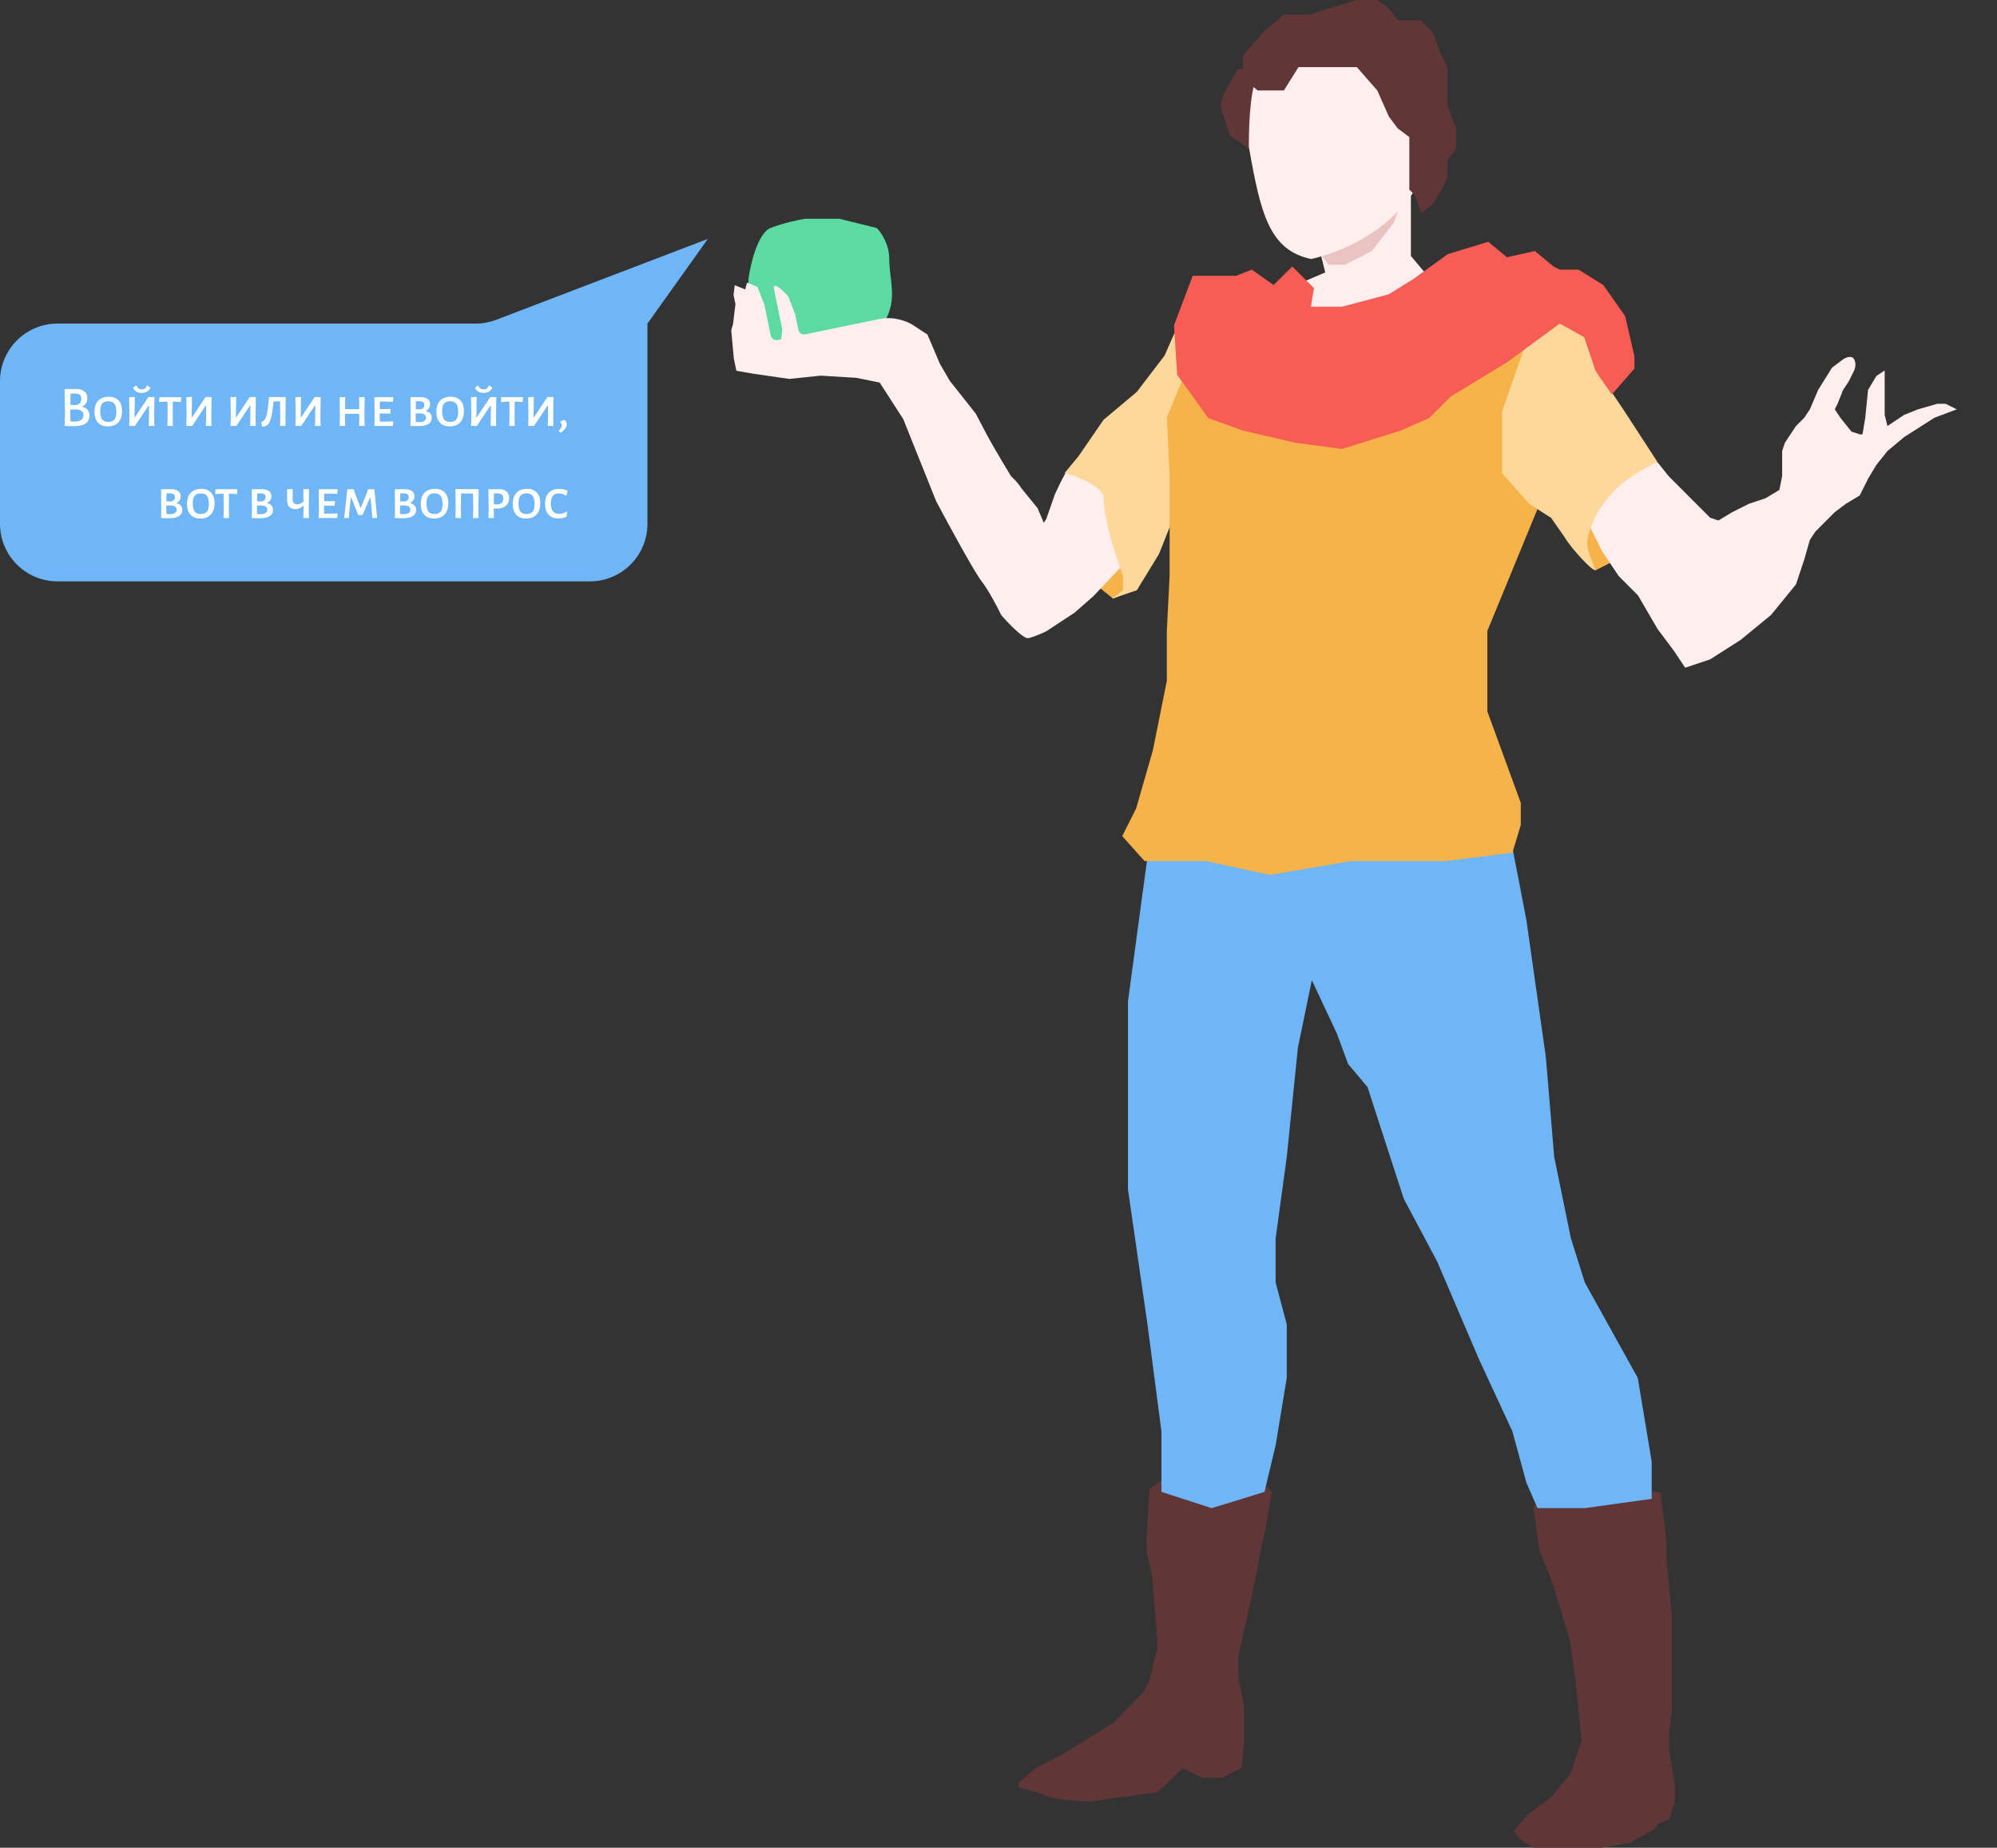 <svg width="347" height="321" viewBox="0 0 347 321" fill="none" xmlns="http://www.w3.org/2000/svg">
<rect x="0" y="0" width="347" height="321" fill="#333333" stroke="none"/>
<path d="M112.503 91C112.503 96.523 108.025 101 102.503 101H10C4.477 101 0 96.523 0 91V66.213C0 60.69 4.477 56.213 10 56.213H82.654C83.874 56.213 85.084 55.989 86.224 55.554L123 41.5L112.503 56.213V91Z" fill="#6EB6F5"/>
<path d="M14.22 70.66C14.667 70.753 14.997 70.93 15.21 71.19C15.43 71.443 15.54 71.78 15.54 72.2C15.54 73.427 14.623 74.04 12.79 74.04C12.157 74.04 11.637 74.027 11.23 74H11.22L11.29 72.07L11.22 67.58L13.22 67.57C13.84 67.57 14.32 67.707 14.66 67.98C15.007 68.247 15.18 68.637 15.18 69.15C15.18 69.51 15.097 69.82 14.93 70.08C14.763 70.333 14.527 70.527 14.22 70.66ZM14.12 69.27C14.12 68.95 14.03 68.72 13.85 68.58C13.67 68.44 13.367 68.37 12.94 68.37H12.26L12.23 70.34L13.26 70.37C13.553 70.297 13.77 70.173 13.91 70C14.05 69.82 14.12 69.577 14.12 69.27ZM12.96 73.24C13.453 73.24 13.833 73.147 14.1 72.96C14.367 72.773 14.5 72.5 14.5 72.14C14.5 71.567 14.13 71.23 13.39 71.13L12.22 71.14L12.21 71.98L12.24 73.21C12.5 73.23 12.74 73.24 12.96 73.24ZM18.901 68.92C19.635 68.92 20.201 69.137 20.602 69.57C21.008 69.997 21.212 70.6 21.212 71.38C21.212 72.247 20.995 72.913 20.561 73.38C20.135 73.847 19.525 74.08 18.732 74.08C17.991 74.08 17.422 73.86 17.021 73.42C16.622 72.98 16.422 72.357 16.422 71.55C16.422 70.71 16.635 70.063 17.061 69.61C17.495 69.15 18.108 68.92 18.901 68.92ZM18.811 69.71C18.331 69.71 17.978 69.847 17.752 70.12C17.532 70.387 17.422 70.823 17.422 71.43C17.422 72.103 17.532 72.583 17.752 72.87C17.971 73.157 18.322 73.3 18.802 73.3C19.288 73.3 19.645 73.167 19.872 72.9C20.098 72.627 20.212 72.183 20.212 71.57C20.212 70.903 20.102 70.427 19.881 70.14C19.662 69.853 19.305 69.71 18.811 69.71ZM26.148 67.35C26.028 67.637 25.831 67.86 25.558 68.02C25.291 68.18 24.978 68.26 24.618 68.26C24.258 68.26 23.948 68.183 23.688 68.03C23.434 67.87 23.241 67.643 23.108 67.35L23.628 66.99H23.748C23.814 67.217 23.918 67.383 24.058 67.49C24.204 67.59 24.398 67.64 24.638 67.64C24.878 67.64 25.064 67.593 25.198 67.5C25.331 67.4 25.438 67.23 25.518 66.99H25.628L26.148 67.35ZM22.488 72.5L22.438 69L23.428 68.95L23.368 72.5H23.438L25.788 68.97H26.838L26.788 72.41L26.818 74H25.838L25.888 72.5V70.47H25.808L23.458 74H22.438L22.488 72.5ZM31.484 69.07L31.424 69.84L30.454 69.77H30.034L30.014 72.41L30.044 74H29.084L29.124 72.5L29.104 69.77H28.694L27.704 69.84L27.634 69.76L27.704 68.99H31.434L31.484 69.07ZM32.419 72.5L32.369 69L33.359 68.95L33.299 72.5H33.369L35.719 68.97H36.769L36.719 72.41L36.749 74H35.769L35.819 72.5V70.47H35.739L33.389 74H32.369L32.419 72.5ZM40.105 72.5L40.055 69L41.045 68.95L40.985 72.5H41.055L43.405 68.97H44.455L44.405 72.41L44.435 74H43.455L43.505 72.5V70.47H43.425L41.075 74H40.055L40.105 72.5ZM49.599 72.41L49.629 74H48.649L48.699 72.5L48.659 69.72H47.539L47.499 70.07C47.392 71.097 47.269 71.89 47.129 72.45C46.995 73.01 46.825 73.417 46.619 73.67C46.419 73.917 46.152 74.06 45.819 74.1L45.549 74.12L45.379 73.32C45.645 73.247 45.855 73.103 46.009 72.89C46.162 72.67 46.289 72.33 46.389 71.87C46.489 71.41 46.579 70.75 46.659 69.89L46.749 68.99L46.739 68.97H49.649L49.599 72.41ZM51.374 72.5L51.324 69L52.314 68.95L52.254 72.5H52.324L54.674 68.97H55.724L55.674 72.41L55.704 74H54.724L54.774 72.5V70.47H54.694L52.344 74H51.324L51.374 72.5ZM63.32 72.41L63.36 74H62.4L62.43 72.5L62.42 71.9L61.13 71.89L59.95 71.91L59.94 72.41L59.98 74H59.02L59.06 72.5L59.02 68.99H59.99L59.96 71.07L61.2 71.09L62.42 71.08L62.4 68.99H63.37L63.32 72.41ZM68.275 73.2L68.345 73.27L68.265 74H65.055L65.095 72.5L65.055 68.99H68.295L68.355 69.07L68.285 69.8L67.015 69.75L66.015 69.76L65.995 71.06L66.955 71.07L67.825 71.04L67.875 71.12L67.815 71.86L66.875 71.83L65.985 71.84L65.975 72.41L65.995 73.23L66.925 73.24L68.275 73.2ZM73.935 71.4C74.655 71.553 75.015 71.947 75.015 72.58C75.015 73.547 74.238 74.03 72.685 74.03C72.211 74.03 71.755 74.02 71.315 74L71.355 72.5L71.315 68.99L73.075 68.98C73.595 68.98 74.001 69.087 74.295 69.3C74.588 69.513 74.735 69.82 74.735 70.22C74.735 70.493 74.665 70.733 74.525 70.94C74.385 71.14 74.188 71.293 73.935 71.4ZM73.735 70.35C73.735 70.117 73.658 69.95 73.505 69.85C73.351 69.75 73.098 69.7 72.745 69.7H72.265L72.245 71.09L73.065 71.12C73.291 71.067 73.458 70.98 73.565 70.86C73.678 70.74 73.735 70.57 73.735 70.35ZM72.835 73.33C73.221 73.33 73.515 73.263 73.715 73.13C73.921 72.997 74.025 72.8 74.025 72.54C74.025 72.333 73.955 72.173 73.815 72.06C73.675 71.94 73.461 71.857 73.175 71.81L72.235 71.82L72.225 72.41L72.245 73.3C72.458 73.32 72.655 73.33 72.835 73.33ZM78.306 68.92C79.039 68.92 79.606 69.137 80.006 69.57C80.412 69.997 80.616 70.6 80.616 71.38C80.616 72.247 80.399 72.913 79.966 73.38C79.539 73.847 78.929 74.08 78.136 74.08C77.396 74.08 76.826 73.86 76.426 73.42C76.026 72.98 75.826 72.357 75.826 71.55C75.826 70.71 76.039 70.063 76.466 69.61C76.899 69.15 77.512 68.92 78.306 68.92ZM78.216 69.71C77.736 69.71 77.382 69.847 77.156 70.12C76.936 70.387 76.826 70.823 76.826 71.43C76.826 72.103 76.936 72.583 77.156 72.87C77.376 73.157 77.726 73.3 78.206 73.3C78.692 73.3 79.049 73.167 79.276 72.9C79.502 72.627 79.616 72.183 79.616 71.57C79.616 70.903 79.506 70.427 79.286 70.14C79.066 69.853 78.709 69.71 78.216 69.71ZM85.552 67.35C85.432 67.637 85.235 67.86 84.962 68.02C84.695 68.18 84.382 68.26 84.022 68.26C83.662 68.26 83.352 68.183 83.092 68.03C82.839 67.87 82.645 67.643 82.512 67.35L83.032 66.99H83.152C83.219 67.217 83.322 67.383 83.462 67.49C83.609 67.59 83.802 67.64 84.042 67.64C84.282 67.64 84.469 67.593 84.602 67.5C84.735 67.4 84.842 67.23 84.922 66.99H85.032L85.552 67.35ZM81.892 72.5L81.842 69L82.832 68.95L82.772 72.5H82.842L85.192 68.97H86.242L86.192 72.41L86.222 74H85.242L85.292 72.5V70.47H85.212L82.862 74H81.842L81.892 72.5ZM90.888 69.07L90.829 69.84L89.859 69.77H89.439L89.418 72.41L89.448 74H88.489L88.528 72.5L88.508 69.77H88.099L87.109 69.84L87.038 69.76L87.109 68.99H90.838L90.888 69.07ZM91.824 72.5L91.774 69L92.764 68.95L92.704 72.5H92.774L95.124 68.97H96.174L96.124 72.41L96.154 74H95.174L95.224 72.5V70.47H95.144L92.794 74H91.774L91.824 72.5ZM98.055 72.94C98.341 73.147 98.485 73.397 98.485 73.69C98.485 74.183 98.132 74.683 97.425 75.19L97.095 74.89L97.085 74.81C97.451 74.51 97.635 74.203 97.635 73.89C97.635 73.683 97.531 73.507 97.325 73.36V73.27C97.572 73.11 97.815 73 98.055 72.94ZM30.605 87.4C31.325 87.553 31.684 87.947 31.684 88.58C31.684 89.547 30.908 90.03 29.355 90.03C28.881 90.03 28.424 90.02 27.985 90L28.024 88.5L27.985 84.99L29.744 84.98C30.265 84.98 30.671 85.087 30.965 85.3C31.258 85.513 31.404 85.82 31.404 86.22C31.404 86.493 31.334 86.733 31.195 86.94C31.055 87.14 30.858 87.293 30.605 87.4ZM30.404 86.35C30.404 86.117 30.328 85.95 30.174 85.85C30.021 85.75 29.768 85.7 29.415 85.7H28.934L28.915 87.09L29.735 87.12C29.961 87.067 30.128 86.98 30.235 86.86C30.348 86.74 30.404 86.57 30.404 86.35ZM29.505 89.33C29.891 89.33 30.184 89.263 30.384 89.13C30.591 88.997 30.695 88.8 30.695 88.54C30.695 88.333 30.625 88.173 30.485 88.06C30.345 87.94 30.131 87.857 29.845 87.81L28.904 87.82L28.895 88.41L28.915 89.3C29.128 89.32 29.325 89.33 29.505 89.33ZM34.976 84.92C35.709 84.92 36.276 85.137 36.676 85.57C37.082 85.997 37.286 86.6 37.286 87.38C37.286 88.247 37.069 88.913 36.636 89.38C36.209 89.847 35.599 90.08 34.806 90.08C34.066 90.08 33.496 89.86 33.096 89.42C32.696 88.98 32.496 88.357 32.496 87.55C32.496 86.71 32.709 86.063 33.136 85.61C33.569 85.15 34.182 84.92 34.976 84.92ZM34.886 85.71C34.406 85.71 34.052 85.847 33.826 86.12C33.606 86.387 33.496 86.823 33.496 87.43C33.496 88.103 33.606 88.583 33.826 88.87C34.046 89.157 34.396 89.3 34.876 89.3C35.362 89.3 35.719 89.167 35.946 88.9C36.172 88.627 36.286 88.183 36.286 87.57C36.286 86.903 36.176 86.427 35.956 86.14C35.736 85.853 35.379 85.71 34.886 85.71ZM41.24 85.07L41.18 85.84L40.21 85.77H39.79L39.77 88.41L39.8 90H38.84L38.88 88.5L38.86 85.77H38.45L37.46 85.84L37.39 85.76L37.46 84.99H41.19L41.24 85.07ZM46.356 87.4C47.077 87.553 47.437 87.947 47.437 88.58C47.437 89.547 46.66 90.03 45.106 90.03C44.633 90.03 44.176 90.02 43.736 90L43.776 88.5L43.736 84.99L45.496 84.98C46.017 84.98 46.423 85.087 46.717 85.3C47.01 85.513 47.157 85.82 47.157 86.22C47.157 86.493 47.087 86.733 46.947 86.94C46.806 87.14 46.61 87.293 46.356 87.4ZM46.157 86.35C46.157 86.117 46.08 85.95 45.926 85.85C45.773 85.75 45.52 85.7 45.166 85.7H44.687L44.666 87.09L45.486 87.12C45.713 87.067 45.88 86.98 45.986 86.86C46.1 86.74 46.157 86.57 46.157 86.35ZM45.257 89.33C45.643 89.33 45.937 89.263 46.136 89.13C46.343 88.997 46.447 88.8 46.447 88.54C46.447 88.333 46.377 88.173 46.236 88.06C46.096 87.94 45.883 87.857 45.596 87.81L44.657 87.82L44.647 88.41L44.666 89.3C44.88 89.32 45.077 89.33 45.257 89.33ZM53.649 88.41L53.689 90H52.709L52.749 88.5L52.739 87.88H52.669C52.329 88.167 51.956 88.363 51.549 88.47C50.989 88.47 50.576 88.353 50.309 88.12C50.043 87.88 49.906 87.507 49.899 87L49.879 84.97H50.859L50.849 86.74C50.849 87.013 50.916 87.23 51.049 87.39C51.189 87.543 51.383 87.62 51.629 87.62C51.803 87.62 51.986 87.58 52.179 87.5C52.373 87.413 52.556 87.297 52.729 87.15L52.709 84.97H53.699L53.649 88.41ZM58.607 89.2L58.677 89.27L58.597 90H55.387L55.427 88.5L55.387 84.99H58.627L58.687 85.07L58.617 85.8L57.347 85.75L56.347 85.76L56.327 87.06L57.287 87.07L58.157 87.04L58.207 87.12L58.147 87.86L57.207 87.83L56.317 87.84L56.307 88.41L56.327 89.23L57.257 89.24L58.607 89.2ZM65.535 90H64.685L64.585 88.48L64.355 86.44H64.295L62.995 89.47H62.245L61.045 86.44H60.965L60.745 88.39L60.615 90H59.805L60.345 84.99H61.465L61.695 85.73L62.635 88.2H62.705L63.705 85.72L63.955 84.99H65.045L65.535 90ZM71.22 87.4C71.94 87.553 72.3 87.947 72.3 88.58C72.3 89.547 71.523 90.03 69.97 90.03C69.496 90.03 69.04 90.02 68.6 90L68.64 88.5L68.6 84.99L70.36 84.98C70.88 84.98 71.286 85.087 71.58 85.3C71.873 85.513 72.02 85.82 72.02 86.22C72.02 86.493 71.95 86.733 71.81 86.94C71.67 87.14 71.473 87.293 71.22 87.4ZM71.02 86.35C71.02 86.117 70.943 85.95 70.79 85.85C70.636 85.75 70.383 85.7 70.03 85.7H69.55L69.53 87.09L70.35 87.12C70.576 87.067 70.743 86.98 70.85 86.86C70.963 86.74 71.02 86.57 71.02 86.35ZM70.12 89.33C70.506 89.33 70.8 89.263 71 89.13C71.206 88.997 71.31 88.8 71.31 88.54C71.31 88.333 71.24 88.173 71.1 88.06C70.96 87.94 70.746 87.857 70.46 87.81L69.52 87.82L69.51 88.41L69.53 89.3C69.743 89.32 69.94 89.33 70.12 89.33ZM75.591 84.92C76.324 84.92 76.891 85.137 77.291 85.57C77.698 85.997 77.901 86.6 77.901 87.38C77.901 88.247 77.684 88.913 77.251 89.38C76.824 89.847 76.214 90.08 75.421 90.08C74.681 90.08 74.111 89.86 73.711 89.42C73.311 88.98 73.111 88.357 73.111 87.55C73.111 86.71 73.324 86.063 73.751 85.61C74.184 85.15 74.798 84.92 75.591 84.92ZM75.501 85.71C75.021 85.71 74.668 85.847 74.441 86.12C74.221 86.387 74.111 86.823 74.111 87.43C74.111 88.103 74.221 88.583 74.441 88.87C74.661 89.157 75.011 89.3 75.491 89.3C75.978 89.3 76.334 89.167 76.561 88.9C76.788 88.627 76.901 88.183 76.901 87.57C76.901 86.903 76.791 86.427 76.571 86.14C76.351 85.853 75.994 85.71 75.501 85.71ZM83.127 88.41L83.157 90H82.187L82.227 88.5L82.197 85.73H80.117L80.077 88.41L80.107 90H79.137L79.177 88.5L79.137 84.97H83.177L83.127 88.41ZM86.769 84.98C87.309 84.98 87.726 85.113 88.019 85.38C88.32 85.64 88.469 86.013 88.469 86.5C88.469 87.073 88.279 87.527 87.9 87.86C87.519 88.187 87.006 88.35 86.359 88.35H85.79V88.41L85.829 90H84.87L84.909 88.5L84.87 84.99L86.769 84.98ZM86.6 87.63C87.173 87.51 87.46 87.16 87.46 86.58C87.46 86.293 87.379 86.08 87.219 85.94C87.059 85.8 86.813 85.723 86.48 85.71L85.829 85.73L85.799 87.61L86.6 87.63ZM91.577 84.92C92.311 84.92 92.877 85.137 93.277 85.57C93.684 85.997 93.887 86.6 93.887 87.38C93.887 88.247 93.671 88.913 93.237 89.38C92.811 89.847 92.201 90.08 91.407 90.08C90.667 90.08 90.097 89.86 89.697 89.42C89.297 88.98 89.097 88.357 89.097 87.55C89.097 86.71 89.311 86.063 89.737 85.61C90.171 85.15 90.784 84.92 91.577 84.92ZM91.487 85.71C91.007 85.71 90.654 85.847 90.427 86.12C90.207 86.387 90.097 86.823 90.097 87.43C90.097 88.103 90.207 88.583 90.427 88.87C90.647 89.157 90.997 89.3 91.477 89.3C91.964 89.3 92.321 89.167 92.547 88.9C92.774 88.627 92.887 88.183 92.887 87.57C92.887 86.903 92.777 86.427 92.557 86.14C92.337 85.853 91.981 85.71 91.487 85.71ZM97.183 84.93C97.73 84.93 98.206 85.037 98.613 85.25L98.433 86.1L98.343 86.13C98.176 86.003 97.983 85.903 97.763 85.83C97.55 85.757 97.326 85.72 97.093 85.72C96.173 85.72 95.713 86.293 95.713 87.44C95.713 88.04 95.833 88.497 96.073 88.81C96.313 89.117 96.663 89.27 97.123 89.27C97.35 89.27 97.58 89.233 97.813 89.16C98.046 89.087 98.253 88.987 98.433 88.86L98.533 88.91L98.453 89.76C98.006 89.967 97.546 90.07 97.073 90.07C96.306 90.07 95.72 89.85 95.313 89.41C94.906 88.97 94.703 88.343 94.703 87.53C94.703 86.697 94.916 86.057 95.343 85.61C95.776 85.157 96.39 84.93 97.183 84.93Z" fill="white"/>
<path d="M275.706 97.171L277.15 99.122L281 97.171V94.244L279.075 84L274.743 94.732L275.706 97.171Z" fill="#F5B349"/>
<path d="M191 102.049L193.406 104L195.813 103.024L196.775 101.073L197.257 97.171L191.481 96.683L191 102.049Z" fill="#F5B349"/>
<path d="M131.177 57.317C132.48 59.463 135.338 60 136.605 60H150.718C151.623 59.106 153.649 56.673 154.518 54.098C155.603 50.878 154.518 48.195 154.518 44.976C154.518 42.4 153.07 40.325 152.346 39.61L145.833 38H139.863C138.777 38.179 136.062 38.751 133.893 39.61C131.723 40.468 130.455 45.691 130.092 48.195C129.911 50.342 129.875 55.171 131.177 57.317Z" fill="#5BDAA2"/>
<path d="M181.794 90.183L183.307 85.846C184.752 82.751 184.752 82.955 185.234 81.991C185.819 80.821 203.906 85.447 204.027 88.737L189.995 103.564L186.695 106.454L181.794 109.674C181.119 109.997 179.554 110.688 178.7 110.864C177.846 111.04 175.198 108.27 173.981 106.863C173.334 105.523 171.738 102.463 170.535 100.943C169.331 99.422 164.792 91.075 162.673 87.091L156.946 72.8L152.857 66.459L148.792 65.639L142.593 65.259L137.145 65.829L130.836 64.918L127.949 64.408L127.512 62.288L127.063 57.408L127.378 56.237L127.584 54.537L127.791 52.837L127.463 51.247L127.669 49.547L129.489 50.277L129.804 49.107L131.624 49.837L132.813 52.907L133.578 56.618L133.922 58.289C134.034 58.83 134.562 59.178 135.103 59.066L135.725 58.938L135.932 57.238L135.495 55.118L134.512 50.347C134.162 48.651 136.008 50.407 136.975 51.498L138.164 54.568L138.727 57.299C138.838 57.84 139.367 58.188 139.908 58.076L141.064 57.838L145.868 56.848L152.808 55.418C155.37 54.89 157.725 55.879 158.583 56.439L161.155 58.119L163.315 63.199L165.038 66.16L169.551 71.86L171.383 75.351C172.605 77.677 175.691 82.751 175.691 82.751C175.691 82.751 176.699 83.579 177.524 84.882L180.29 88.282L181.369 90.823L181.794 90.183Z" fill="#FFEEEE"/>
<path d="M199.725 258.659L202.143 257H218.582L221 259.074L220.033 264.881C219.549 267.094 218.582 271.601 218.582 271.933C218.582 272.265 217.293 278.156 216.648 281.059L215.198 287.696V291.43L216.165 296.407V303.044L215.681 307.193L212.297 308.852H208.912L205.527 307.193L201.176 311.341L189.088 313C186.993 312.862 182.705 312.502 182.319 312.17C181.932 311.839 178.612 310.926 177 310.511V309.681L179.901 307.193L184.736 304.704L193.44 299.311L198.758 293.919L199.725 291.844L201.176 286.037L200.209 274.007L199.242 269.444V266.956L199.725 258.659Z" fill="#613636"/>
<path d="M266.439 261.706L268.404 260.059L276.263 258L288.544 259.235L289.526 267.471V270.353L290.509 281.059V286V297.118L290.018 301.235V304.118L291 309.882V313.176L290.018 316.059L288.053 316.882L287.561 317.706L283.14 320.176L278.228 321H266.439L264.474 319.765L263 318.118L265.456 315.235L269.386 312.353L272.825 308.235L274.789 302.471L273.807 292.176L272.825 285.176L269.877 275.294L267.421 269.118L266.439 261.706Z" fill="#613636"/>
<path d="M196 173.919L199.388 148.869L213.426 142L262.798 147.253L265.218 159.778L268.606 183.616L270.059 200.99L272.963 215.131L275.383 222.808L284.58 239.374L287 253.919V260.384L275.383 262H267.154L265.218 257.556L262.798 248.667L256.989 236.141L249.729 219.172L243.92 208.263L237.628 188.869L234.239 184.828L232.303 179.576L227.947 170.283L225.527 182L223.59 200.99L221.654 215.131V219.172V222.808L223.59 230.081V239.374L221.654 251.091L219.718 259.172L215.846 260.384L210.521 262L201.809 259.172V248.667L199.388 230.081L196 206.646V173.919Z" fill="#6EB6F5"/>
<path d="M289.926 82.698L288 80.284L280.296 81.732L275 88.007L276.444 91.868L278.37 95.729L281.259 100.073L284.63 103.451L288 109.243L290.889 113.104L292.815 116L297.148 114.552L302.444 111.174L307.741 106.83L312.074 101.521L313.519 97.177L314.481 93.798L315.444 92.35L317.852 89.937L318.815 88.972L320.741 87.524L323.148 86.076L324.593 83.18L326.037 80.767L327.963 78.354L330.852 75.94L336.148 72.562L340 71.114L338.074 70.149H336.63L333.259 71.114L330.852 72.079L327.963 74.01L327.481 72.079V68.218V64.357L326.037 65.322L324.593 67.736L324.111 72.562L323.63 75.458H323.148L321.704 74.975L319.778 72.562L318.815 71.114L319.296 70.149L320.259 67.736L321.222 66.287L322.185 64.357C322.346 64.035 322.57 63.199 322.185 62.426C321.8 61.654 320.741 62.105 320.259 62.426L318.333 63.874L315.926 67.736L314.481 71.114L313.519 72.562L312.074 74.01L310.148 76.906L309.667 78.354V80.767V82.698L309.185 85.111L306.778 86.559L303.889 87.524L301 88.972L298.593 90.42L297.148 89.937L294.741 87.524L289.926 82.698Z" fill="#FFEEEE"/>
<path d="M230.28 47.328L229.32 43.508L245.16 33V35.866V41.597V44.463L247.56 47.328L249 48.761L247.56 52.105L241.8 59.269L236.52 63.09L230.28 65L226.92 63.09L225 56.881V52.105L226.92 48.761L230.28 47.328Z" fill="#FFEEEE"/>
<path d="M204.286 57.398L212 54L209.107 83.126L204.286 88.951L201.393 96.233L197.536 102.544L193.196 104L195.125 102.544V100.117L193.196 94.291C192.714 92.511 191.75 88.466 191.75 86.524C191.75 84.582 187.25 82.803 185 82.155L187.411 79.243L191.75 72.932L197.536 68.078L202.357 61.767L204.286 57.398Z" fill="#FED89B"/>
<path d="M225.509 51.335L226.478 48.445L216.792 51.335L211.95 53.743L206.138 64.339L202.748 72.528L203.233 82.642V99.982L202.748 109.615V118.284L200.327 130.326L197.421 140.44L195 145.257L198.874 149.592H209.528L220.667 152L234.711 149.592H251.176L262.799 148.147L264.252 143.33V139.477L258.44 123.583V109.615L262.799 99.018L267.157 88.422V76.381L265.704 61.931L272 54.706L264.252 51.335L249.723 47.482L248.27 47L247.786 47.482L248.755 48.445L246.818 49.408L243.912 51.335L237.132 54.706H231.805L226.478 53.743L225.509 51.335Z" fill="#F5B349"/>
<path d="M275.211 57.914L271.895 55L265.737 57.914L261 71.514V82.199L265.737 87.542L269.526 89.97L271.895 93.37C273 95.313 277.599 100.233 277.105 98.713C276.906 98.1 276.707 97.573 276.472 97.06C275.803 95.594 275.558 93.937 276.143 92.436L277.105 89.97C277.737 88.675 279.663 85.599 282.316 83.656C284.968 81.713 287.211 80.58 288 80.256L286.105 77.342L282.316 71.514L277.105 63.743L275.211 57.914Z" fill="#FED89B"/>
<path d="M242.125 38.8L244 34L229 43.6L230.875 46H233.688L238.375 43.6L242.125 38.8Z" fill="#EAC3C3"/>
<path d="M217.25 26L219 14.897L217.25 12H215.062L212.875 15.862L212 18.276L213.75 23.586L217.25 26Z" fill="#613636"/>
<path d="M249 25.5C246.419 36.789 236.613 42.947 227.839 45C220.613 43.461 219.065 37.303 217 25.5C217 14.447 218.432 6 227.839 6C237.245 6 249 14.447 249 25.5Z" fill="#FFEEEE"/>
<path d="M218.534 15.712H223.096L225.63 11.658H230.699H235.767L239.315 15.712L241.342 20.274L242.863 22.301L244.89 23.822V30.918V32.945L245.904 33.959L246.918 37L248.945 35.48L250.466 32.945L251.479 30.918V27.877L253 25.849V22.301L251.479 18.247V13.685V11.658L250.466 9.63L248.945 5.575L246.918 3.548H242.863L241.342 1.521L239.315 0H235.767L230.699 1.521L227.658 2.534H223.096L219.548 5.575L216 9.63V13.685L218.534 15.712Z" fill="#613636"/>
<path d="M224.541 46.298L226.703 48.448L228.324 50.06L227.784 53.284H233.189L241.297 51.134L245.622 48.448L251.568 44.149L258.595 42L261.838 44.687L266.703 43.612L269.946 46.298L271.027 46.836H274.27L278.595 49.522L282.378 54.895L284 61.881V64.03L280.08 68.526L277.672 65.105L277.19 64.263L275.264 58.579L271.027 56.211L261.838 62.955L252.108 68.866L248.324 72.627L243.459 74.776L233.189 78L225.081 76.925L215.892 74.776L209.946 72.627L204.541 65.105L204 56.508L207.243 47.91H214.811L217.514 46.836L221.297 49.522L224.541 46.298Z" fill="#F75C55"/>
</svg>
